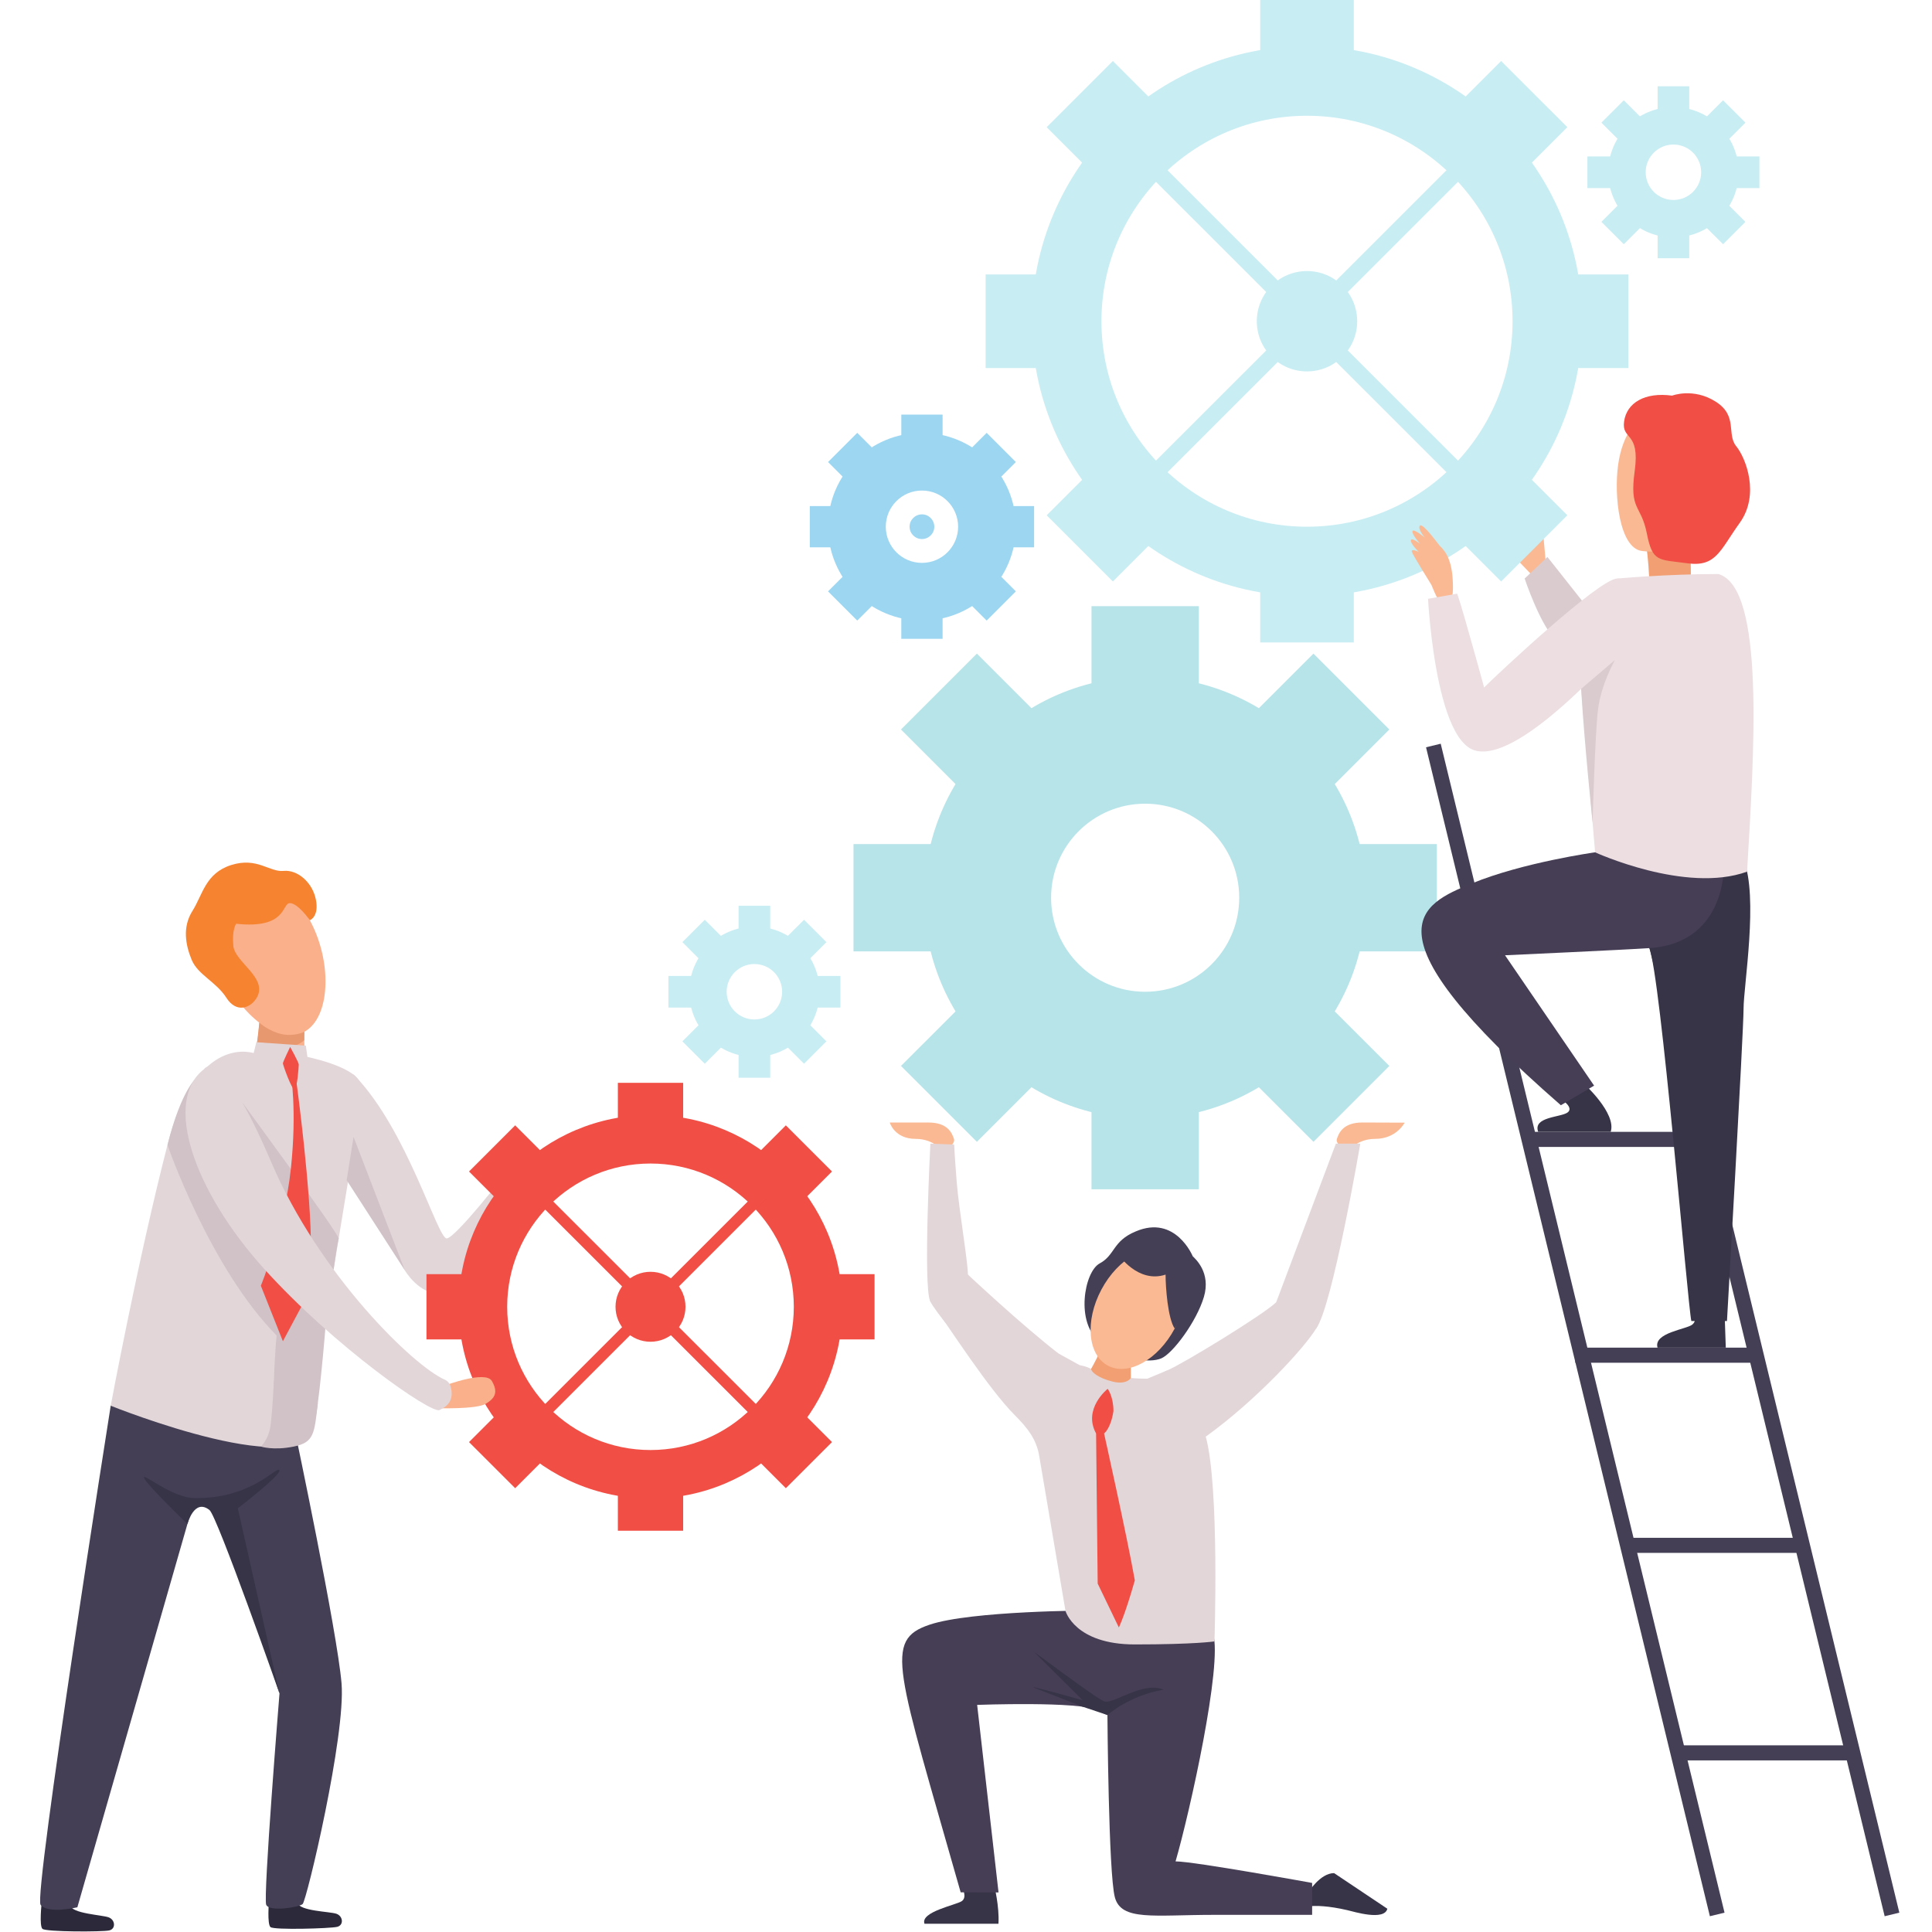 <?xml version="1.0" encoding="UTF-8"?>
<svg xmlns="http://www.w3.org/2000/svg" xmlns:xlink="http://www.w3.org/1999/xlink" width="375pt" height="375pt" viewBox="0 0 375 375" version="1.2">
<defs>
<clipPath id="clip1">
  <path d="M 310 144 L 368.656 144 L 368.656 372 L 310 372 Z M 310 144 "/>
</clipPath>
</defs>
<g id="surface1">
<path style=" stroke:none;fill-rule:nonzero;fill:rgb(71.759%,89.409%,91.37%);fill-opacity:1;" d="M 222.273 192.5 C 212.191 192.5 204.016 184.328 204.016 174.25 C 204.016 164.168 212.191 155.996 222.273 155.996 C 232.359 155.996 240.531 164.168 240.531 174.25 C 240.531 184.328 232.359 192.5 222.273 192.5 Z M 222.273 131.355 C 198.578 131.355 179.367 150.559 179.367 174.25 C 179.367 197.934 198.578 217.137 222.273 217.137 C 245.969 217.137 265.18 197.934 265.18 174.25 C 265.18 150.559 245.969 131.355 222.273 131.355 "/>
<path style=" stroke:none;fill-rule:nonzero;fill:rgb(71.759%,89.409%,91.37%);fill-opacity:1;" d="M 232.691 134.051 L 211.859 134.051 L 211.859 117.656 L 232.691 117.656 L 232.691 134.051 "/>
<path style=" stroke:none;fill-rule:nonzero;fill:rgb(71.759%,89.409%,91.37%);fill-opacity:1;" d="M 201.207 138.461 L 186.477 153.188 L 174.879 141.594 L 189.613 126.867 L 201.207 138.461 "/>
<path style=" stroke:none;fill-rule:nonzero;fill:rgb(71.759%,89.409%,91.37%);fill-opacity:1;" d="M 182.066 163.836 L 182.066 184.66 L 165.664 184.66 L 165.664 163.836 L 182.066 163.836 "/>
<path style=" stroke:none;fill-rule:nonzero;fill:rgb(71.759%,89.409%,91.37%);fill-opacity:1;" d="M 186.477 195.309 L 201.207 210.031 L 189.609 221.625 L 174.879 206.898 L 186.477 195.309 "/>
<path style=" stroke:none;fill-rule:nonzero;fill:rgb(71.759%,89.409%,91.37%);fill-opacity:1;" d="M 211.859 214.441 L 232.691 214.441 L 232.691 230.836 L 211.859 230.836 L 211.859 214.441 "/>
<path style=" stroke:none;fill-rule:nonzero;fill:rgb(71.759%,89.409%,91.37%);fill-opacity:1;" d="M 243.344 210.031 L 258.074 195.309 L 269.672 206.898 L 254.941 221.625 L 243.344 210.031 "/>
<path style=" stroke:none;fill-rule:nonzero;fill:rgb(71.759%,89.409%,91.37%);fill-opacity:1;" d="M 262.484 184.66 L 262.484 163.836 L 278.887 163.836 L 278.887 184.66 L 262.484 184.66 "/>
<path style=" stroke:none;fill-rule:nonzero;fill:rgb(71.759%,89.409%,91.37%);fill-opacity:1;" d="M 258.074 153.188 L 243.344 138.461 L 254.941 126.867 L 269.672 141.594 L 258.074 153.188 "/>
<path style=" stroke:none;fill-rule:nonzero;fill:rgb(97.649%,69.019%,54.509%);fill-opacity:1;" d="M 99.387 228.086 C 99.496 228.012 99.988 226.844 101.152 226.43 C 102.32 226.016 105.145 227.219 106.91 227.031 C 108.68 226.844 110.602 225.902 110.449 226.879 C 110.297 227.859 107.703 229.684 105.668 229.898 C 103.637 230.117 101.191 229.742 101.191 229.742 L 99.387 228.086 "/>
<path style=" stroke:none;fill-rule:nonzero;fill:rgb(17.249%,16.469%,22.749%);fill-opacity:1;" d="M 52.207 369.043 C 52.207 369.043 51.828 373.449 52.5 374.047 C 53.172 374.645 64.121 374.324 65.445 374 C 66.77 373.676 66.598 371.918 65.297 371.461 C 63.996 371.008 58.086 370.965 57.707 369.289 C 57.324 367.613 52.207 369.043 52.207 369.043 "/>
<path style=" stroke:none;fill-rule:nonzero;fill:rgb(17.249%,16.469%,22.749%);fill-opacity:1;" d="M 8.086 369.375 C 8.086 369.375 7.586 373.77 8.238 374.387 C 8.895 375 19.848 374.988 21.18 374.699 C 22.516 374.414 22.391 372.648 21.105 372.16 C 19.816 371.668 13.91 371.461 13.578 369.773 C 13.242 368.086 8.086 369.375 8.086 369.375 "/>
<path style=" stroke:none;fill-rule:nonzero;fill:rgb(26.669%,24.709%,33.33%);fill-opacity:1;" d="M 21.488 272.852 C 21.488 272.852 6.465 367.887 7.879 369.723 C 9.293 371.559 15.016 370.203 15.016 370.203 L 36.691 294.719 L 37.797 291.266 C 37.797 291.266 42.914 294.125 43.102 294.598 C 43.289 295.066 54.25 328.699 54.25 328.699 C 54.25 328.699 51.039 368.312 51.672 369.723 C 52.309 371.137 57.961 370.219 58.738 369.582 C 59.512 368.945 67.141 336.82 66.293 326.723 C 65.445 316.625 57.254 277.793 57.254 277.793 L 24.762 271.789 L 21.488 272.852 "/>
<path style=" stroke:none;fill-rule:nonzero;fill:rgb(97.649%,69.019%,54.509%);fill-opacity:1;" d="M 50.43 196.254 C 50.43 196.254 50.355 205.395 47.906 207.824 C 50.637 212.02 59.773 209.754 59.773 209.754 C 59.773 209.754 58.547 202.879 59.301 197.512 C 60.055 192.145 50.43 196.254 50.43 196.254 "/>
<path style=" stroke:none;fill-rule:nonzero;fill:rgb(88.629%,83.919%,85.1%);fill-opacity:1;" d="M 68.883 208.805 C 79.152 219.477 84.969 240.59 86.734 240.375 C 88.5 240.16 98.152 227.871 98.574 227.098 C 99 226.316 102.246 229.992 102.32 230.625 C 102.391 231.262 91.762 250.684 85.727 251.102 C 81.355 251.406 78.586 246.582 78.586 246.582 L 66.859 225.895 C 66.859 225.895 66.078 205.887 68.883 208.805 "/>
<path style=" stroke:none;fill-rule:nonzero;fill:rgb(88.629%,83.919%,85.1%);fill-opacity:1;" d="M 21.488 272.852 C 21.488 272.852 61.09 288.809 61.043 275.711 C 60.996 262.609 71.238 213.164 69.828 209.996 C 68.414 206.832 59.207 205.051 59.207 205.051 C 59.207 205.051 60.219 209.84 54.641 209.375 C 49.043 208.906 49.473 204.477 49.473 204.477 C 49.473 204.477 38.207 200.145 32.508 222.234 C 26.809 244.324 21.488 272.852 21.488 272.852 "/>
<path style=" stroke:none;fill-rule:nonzero;fill:rgb(81.96%,76.079%,78.04%);fill-opacity:1;" d="M 47.086 214.055 C 47.086 214.055 65.531 239.137 65.742 240.375 C 65.387 241.945 65.074 244.117 64.75 246.422 C 62.629 246.246 45.738 222.473 45.738 222.473 L 47.086 214.055 "/>
<path style=" stroke:none;fill-rule:nonzero;fill:rgb(97.649%,69.019%,54.509%);fill-opacity:1;" d="M 61.309 181.105 C 64.543 189.105 63.566 198.496 58.508 200.539 C 53.445 202.582 46.219 196.504 42.988 188.504 C 39.754 180.504 41.738 173.605 46.797 171.562 C 51.855 169.52 58.074 173.102 61.309 181.105 "/>
<path style=" stroke:none;fill-rule:nonzero;fill:rgb(96.469%,51.369%,18.819%);fill-opacity:1;" d="M 45.836 179.301 C 45.836 179.301 44.984 180.457 45.293 183.621 C 45.602 186.789 52.09 189.824 49.828 193.664 C 48.66 195.645 45.91 196.758 43.941 193.668 C 41.973 190.578 38.402 189.203 37.207 186.309 C 36.008 183.418 35.371 179.945 37.359 176.805 C 39.344 173.664 39.871 169.473 44.898 167.895 C 49.926 166.316 52.293 169.312 55.027 169.043 C 57.762 168.773 60.641 171.266 61.309 174.602 C 61.977 177.938 60.137 178.621 60.137 178.621 C 60.137 178.621 57.852 175.301 56.262 175.297 C 54.672 175.293 55.754 180.371 45.836 179.301 "/>
<path style=" stroke:none;fill-rule:nonzero;fill:rgb(81.96%,76.079%,78.04%);fill-opacity:1;" d="M 32.508 222.234 C 32.508 222.234 40.699 246.055 53.699 259.234 C 53.414 261.586 52.566 275.051 53.699 275.711 C 54.828 276.367 60.383 276.465 61.043 275.711 C 61.703 274.957 63.211 257.918 63.305 255.656 C 63.398 253.398 38.512 209.043 38.512 209.043 C 38.402 208.66 35.191 211.395 32.508 222.234 "/>
<path style=" stroke:none;fill-rule:nonzero;fill:rgb(81.96%,76.079%,78.04%);fill-opacity:1;" d="M 68.625 220.668 L 67.285 229.07 L 78.586 246.582 Z M 68.625 220.668 "/>
<path style=" stroke:none;fill-rule:nonzero;fill:rgb(21.959%,20.389%,28.239%);fill-opacity:1;" d="M 36.395 295.797 C 35.805 295.312 28.293 287.961 27.938 286.832 C 27.586 285.699 33.324 290.684 37.652 290.766 C 48.797 290.98 53.578 284.57 54.215 285.348 C 54.852 286.125 46.164 292.762 46.164 292.762 L 54.25 328.699 C 54.25 328.699 42.156 294.27 40.66 293.094 C 37.684 290.746 36.395 295.797 36.395 295.797 "/>
<path style=" stroke:none;fill-rule:nonzero;fill:rgb(90.979%,59.61%,43.14%);fill-opacity:1;" d="M 50.332 198.5 C 50.332 198.5 52.246 200.219 54.719 200.727 C 57.191 201.238 59.074 200.27 59.074 200.27 L 59.059 201.898 C 59.059 201.898 56.602 204.508 49.758 203.203 C 50.039 201.484 50.332 198.5 50.332 198.5 "/>
<path style=" stroke:none;fill-rule:nonzero;fill:rgb(81.96%,76.079%,78.04%);fill-opacity:1;" d="M 53.172 267.953 C 53.172 267.953 52.863 274.301 52.488 276.863 C 52.109 279.426 50.629 280.777 50.629 280.777 C 50.629 280.777 53.074 281.582 57.023 280.777 C 60.977 279.969 61.016 278.266 61.691 272.363 C 60.305 270.395 53.172 267.953 53.172 267.953 "/>
<path style=" stroke:none;fill-rule:nonzero;fill:rgb(98.039%,72.549%,57.249%);fill-opacity:1;" d="M 177.719 221.055 C 173.602 221.055 172.703 217.879 172.703 217.879 C 172.703 217.879 176.477 217.879 180.203 217.879 C 183.93 217.879 184.77 219.891 185.16 221.055 C 185.547 222.215 182.988 223.535 182.988 223.535 C 182.988 223.535 181.398 221.055 177.719 221.055 "/>
<path style=" stroke:none;fill-rule:nonzero;fill:rgb(98.039%,72.549%,57.249%);fill-opacity:1;" d="M 266.93 221.055 C 271.051 221.055 272.645 217.906 272.645 217.906 C 272.645 217.906 268.172 217.875 264.445 217.875 C 260.719 217.875 259.879 219.891 259.488 221.055 C 259.102 222.215 261.66 223.531 261.66 223.531 C 261.66 223.531 263.25 221.055 266.93 221.055 "/>
<path style=" stroke:none;fill-rule:nonzero;fill:rgb(21.959%,20.389%,28.239%);fill-opacity:1;" d="M 186.797 366.484 C 186.797 366.484 187.77 368.254 186.68 369.012 C 185.59 369.766 178.602 371.07 179.441 373.398 C 183.977 373.398 191.477 373.398 193.801 373.398 C 194 370 192.988 366.047 192.988 366.047 L 186.797 366.484 "/>
<path style=" stroke:none;fill-rule:nonzero;fill:rgb(21.959%,20.389%,28.239%);fill-opacity:1;" d="M 251.895 370.59 C 251.895 370.59 253.984 369.027 261.523 370.762 C 262.816 371.062 268.691 372.887 269.285 370.484 C 265.516 367.961 260.883 364.867 258.949 363.57 C 256.234 363.57 253.938 367.324 253.938 367.324 L 251.895 370.59 "/>
<path style=" stroke:none;fill-rule:nonzero;fill:rgb(94.51%,62.349%,45.099%);fill-opacity:1;" d="M 214.156 260.934 C 214.156 260.934 211.82 266.242 210.508 267.555 C 216.551 270.949 219.496 271.105 219.496 271.105 C 219.496 271.105 219.496 267.719 219.496 264.066 C 219.496 260.414 214.156 260.934 214.156 260.934 "/>
<path style=" stroke:none;fill-rule:nonzero;fill:rgb(26.669%,24.709%,33.33%);fill-opacity:1;" d="M 231.508 243.836 C 231.508 243.836 228.176 235.699 220.426 239.027 C 215.93 240.891 216.473 243.602 213.449 245.227 C 210.426 246.855 208.719 256.773 213.449 260.414 C 218.176 264.055 223.137 264.598 225.383 263.668 C 227.633 262.738 232.281 256.465 233.676 251.734 C 235.074 247.008 232.012 244.34 231.508 243.836 "/>
<path style=" stroke:none;fill-rule:nonzero;fill:rgb(98.039%,72.549%,57.249%);fill-opacity:1;" d="M 213.781 250.305 C 210.551 256.367 211.113 262.98 215.043 265.07 C 218.969 267.16 224.773 263.938 228.004 257.875 C 231.23 251.812 230.668 245.199 226.738 243.109 C 222.812 241.02 217.012 244.242 213.781 250.305 "/>
<path style=" stroke:none;fill-rule:nonzero;fill:rgb(26.669%,24.709%,33.33%);fill-opacity:1;" d="M 217.094 243.523 C 217.094 243.523 220.891 249.18 226.238 247.398 C 226.238 249.875 226.676 255.906 228.004 257.875 C 231.895 251.734 232.477 243.438 228.004 242.473 C 223.527 241.508 220.504 239.805 217.094 243.215 L 217.094 243.523 "/>
<path style=" stroke:none;fill-rule:nonzero;fill:rgb(27.449%,24.309%,33.33%);fill-opacity:1;" d="M 222.75 308.711 L 211.773 312.594 C 211.773 312.594 188.52 312.629 180.422 315.355 C 171.477 318.367 174.055 323.598 186.465 367.297 C 192 367.297 193.816 367.324 193.816 367.324 L 189.664 330.918 C 189.664 330.918 209.719 330.168 213.027 331.977 C 228.098 340.219 226.469 314.531 226.469 314.531 L 222.75 308.711 "/>
<path style=" stroke:none;fill-rule:nonzero;fill:rgb(27.449%,24.309%,33.33%);fill-opacity:1;" d="M 216.395 315.27 L 214.953 332.887 C 214.953 332.887 215.152 363.617 216.395 368.266 C 217.637 372.914 223.992 371.672 235.617 371.672 C 247.242 371.672 254.684 371.672 254.684 371.672 L 254.684 365.477 C 254.684 365.477 231.742 361.293 228.176 361.293 C 230.965 351.684 237.32 323.016 235.461 317.129 C 233.598 311.242 216.395 315.27 216.395 315.27 "/>
<path style=" stroke:none;fill-rule:nonzero;fill:rgb(88.629%,83.919%,85.1%);fill-opacity:1;" d="M 205.699 273.41 C 205.699 273.41 212.754 268.395 205.43 262.699 C 198.102 257.004 187.871 247.395 187.871 247.395 C 187.871 247.395 185.391 244.258 183.688 244.258 C 181.98 244.258 180.277 250.121 180.531 252.512 C 184.406 257.836 191.832 269.551 197.02 274.734 C 199.543 277.258 201.176 279.438 201.707 282.57 C 204.477 279.801 205.699 273.41 205.699 273.41 "/>
<path style=" stroke:none;fill-rule:nonzero;fill:rgb(88.629%,83.919%,85.1%);fill-opacity:1;" d="M 185.699 251.066 C 185.699 251.066 187.871 249.879 187.871 247.398 C 187.871 244.918 186.117 234.676 185.699 229.422 C 185.297 224.324 185.199 222.16 185.199 222.16 L 180.586 221.984 C 180.586 221.984 179.164 249.457 180.531 252.512 C 181.02 253.605 182.762 255.777 183.379 256.582 C 184.652 258.234 185.699 251.066 185.699 251.066 "/>
<path style=" stroke:none;fill-rule:nonzero;fill:rgb(88.629%,83.919%,85.1%);fill-opacity:1;" d="M 224.117 269.57 C 224.117 269.57 223.473 267.262 226.523 266.008 C 229.57 264.75 245.41 255.059 247.711 252.762 C 250.004 250.469 252.668 251.148 253.754 251.148 C 254.84 251.148 257.629 254.25 255.457 257.875 C 253.289 261.5 243.938 271.727 234.039 278.852 C 228.395 273.211 224.117 269.57 224.117 269.57 "/>
<path style=" stroke:none;fill-rule:nonzero;fill:rgb(88.629%,83.919%,85.1%);fill-opacity:1;" d="M 249.566 256.074 L 247.707 252.766 L 259.293 221.984 L 264.035 221.984 C 264.035 221.984 258.586 253.77 255.457 257.875 C 249.879 257.875 249.566 256.074 249.566 256.074 "/>
<path style=" stroke:none;fill-rule:nonzero;fill:rgb(88.629%,83.919%,85.1%);fill-opacity:1;" d="M 211.91 267.699 L 209.574 264.984 L 205.426 262.699 L 201.707 282.574 L 206.809 312.672 C 206.809 312.672 208.602 319.184 220.266 319.184 C 231.934 319.184 235.727 318.598 235.727 318.598 C 235.727 318.598 236.727 288.617 234.039 278.855 C 228.68 269.207 226.52 266.008 226.52 266.008 L 222.273 267.773 C 222.273 267.773 220.395 269.902 217.09 269.57 C 213.789 269.242 211.91 267.699 211.91 267.699 "/>
<path style=" stroke:none;fill-rule:nonzero;fill:rgb(88.629%,83.919%,85.1%);fill-opacity:1;" d="M 209.574 264.984 L 210.895 274.824 C 210.895 274.824 212.211 272.656 214.07 272.656 C 215.93 272.656 217.094 275.445 217.48 276.527 C 220.426 271.648 222.676 268.383 222.676 267.605 C 220.828 267.605 219.496 267.465 219.496 267.465 C 219.496 267.465 218.711 268.859 215.922 268.16 C 213.141 267.465 211.785 266.273 211.785 265.707 C 210.793 265.156 209.574 264.984 209.574 264.984 "/>
<path style=" stroke:none;fill-rule:nonzero;fill:rgb(94.51%,30.589%,27.06%);fill-opacity:1;" d="M 213.371 276.527 L 212.75 278.234 L 213.059 307.367 L 217.168 315.891 C 217.168 315.891 218.352 313.52 220.27 306.746 C 218.797 298.379 214.301 278.234 214.301 278.234 L 213.371 276.527 "/>
<path style=" stroke:none;fill-rule:nonzero;fill:rgb(94.51%,30.589%,27.06%);fill-opacity:1;" d="M 215 269.57 C 215 269.57 210.117 273.43 212.75 278.234 C 214.301 278.234 214.301 278.234 214.301 278.234 C 214.301 278.234 215.582 277.355 216.121 273.902 C 216.121 271.031 215 269.57 215 269.57 "/>
<path style=" stroke:none;fill-rule:nonzero;fill:rgb(21.959%,20.389%,28.239%);fill-opacity:1;" d="M 210.121 331.266 C 210.121 331.266 203.082 328.492 200.816 327.621 C 198.547 326.75 210.121 329.996 210.121 329.996 C 210.121 329.996 201.516 321.461 200.816 320.762 C 200.117 320.066 212.613 329.598 214.344 330.234 C 216.074 330.875 221.805 326.227 225.871 327.969 C 219.188 329.074 214.957 332.887 214.957 332.887 L 210.121 331.266 "/>
<path style=" stroke:none;fill-rule:nonzero;fill:rgb(88.629%,83.919%,85.1%);fill-opacity:1;" d="M 49.199 204.543 L 49.758 202.293 L 59.363 202.961 L 59.773 205.902 C 59.773 205.902 61.117 210.105 55.086 210.055 C 49.051 210.008 49.199 204.543 49.199 204.543 "/>
<path style=" stroke:none;fill-rule:nonzero;fill:rgb(94.51%,30.589%,27.06%);fill-opacity:1;" d="M 56.32 203.211 C 56.32 203.211 57.988 206.215 57.988 206.621 C 57.988 207.027 57.691 211.367 57.156 211.441 C 56.617 211.516 54.91 206.695 54.91 206.398 C 54.91 206.102 56.32 203.211 56.32 203.211 "/>
<path style=" stroke:none;fill-rule:nonzero;fill:rgb(94.51%,30.589%,27.06%);fill-opacity:1;" d="M 57.59 210.363 C 57.59 210.363 60.449 231.441 60.352 242.625 C 59.855 245.898 58.973 252.719 58.973 252.719 L 54.91 260.332 L 50.629 249.559 C 50.629 249.559 55.219 238.383 56.449 226.914 C 57.68 215.445 56.449 208.512 56.449 208.512 L 57.59 210.363 "/>
<path style=" stroke:none;fill-rule:nonzero;fill:rgb(94.51%,30.589%,27.06%);fill-opacity:1;" d="M 126.262 281.449 C 110.902 281.449 98.445 269 98.445 253.645 C 98.445 238.289 110.902 225.84 126.262 225.84 C 141.625 225.84 154.078 238.289 154.078 253.645 C 154.078 269 141.625 281.449 126.262 281.449 Z M 126.262 216.418 C 105.695 216.418 89.023 233.086 89.023 253.645 C 89.023 274.203 105.695 290.871 126.262 290.871 C 146.828 290.871 163.504 274.203 163.504 253.645 C 163.504 233.086 146.828 216.418 126.262 216.418 "/>
<path style=" stroke:none;fill-rule:nonzero;fill:rgb(94.51%,30.589%,27.06%);fill-opacity:1;" d="M 133.055 253.645 C 133.055 257.395 130.016 260.434 126.262 260.434 C 122.512 260.434 119.473 257.395 119.473 253.645 C 119.473 249.895 122.512 246.855 126.262 246.855 C 130.016 246.855 133.055 249.895 133.055 253.645 "/>
<path style=" stroke:none;fill-rule:nonzero;fill:rgb(94.51%,30.589%,27.06%);fill-opacity:1;" d="M 149.582 275.387 L 148.016 276.953 L 102.945 231.898 L 104.512 230.336 L 149.582 275.387 "/>
<path style=" stroke:none;fill-rule:nonzero;fill:rgb(94.51%,30.589%,27.06%);fill-opacity:1;" d="M 148.016 230.336 L 149.582 231.898 L 104.512 276.953 L 102.945 275.387 L 148.016 230.336 "/>
<path style=" stroke:none;fill-rule:nonzero;fill:rgb(94.51%,30.589%,27.06%);fill-opacity:1;" d="M 132.598 218.805 L 119.926 218.805 L 119.926 210.176 L 132.598 210.176 L 132.598 218.805 "/>
<path style=" stroke:none;fill-rule:nonzero;fill:rgb(94.51%,30.589%,27.06%);fill-opacity:1;" d="M 106.098 224.531 L 97.137 233.488 L 91.035 227.387 L 99.992 218.43 L 106.098 224.531 "/>
<path style=" stroke:none;fill-rule:nonzero;fill:rgb(94.51%,30.589%,27.06%);fill-opacity:1;" d="M 91.406 247.312 L 91.406 259.977 L 82.777 259.977 L 82.777 247.312 L 91.406 247.312 "/>
<path style=" stroke:none;fill-rule:nonzero;fill:rgb(94.51%,30.589%,27.06%);fill-opacity:1;" d="M 97.137 273.805 L 106.098 282.758 L 99.992 288.859 L 91.035 279.906 L 97.137 273.805 "/>
<path style=" stroke:none;fill-rule:nonzero;fill:rgb(94.51%,30.589%,27.06%);fill-opacity:1;" d="M 119.926 288.488 L 132.598 288.488 L 132.598 297.113 L 119.926 297.113 L 119.926 288.488 "/>
<path style=" stroke:none;fill-rule:nonzero;fill:rgb(94.51%,30.589%,27.06%);fill-opacity:1;" d="M 146.43 282.758 L 155.387 273.805 L 161.492 279.906 L 152.531 288.859 L 146.43 282.758 "/>
<path style=" stroke:none;fill-rule:nonzero;fill:rgb(94.51%,30.589%,27.06%);fill-opacity:1;" d="M 161.117 259.977 L 161.117 247.312 L 169.75 247.312 L 169.75 259.977 L 161.117 259.977 "/>
<path style=" stroke:none;fill-rule:nonzero;fill:rgb(94.51%,30.589%,27.06%);fill-opacity:1;" d="M 155.387 233.484 L 146.43 224.531 L 152.531 218.43 L 161.492 227.387 L 155.387 233.484 "/>
<path style=" stroke:none;fill-rule:nonzero;fill:rgb(97.649%,69.019%,54.509%);fill-opacity:1;" d="M 86.332 268.941 C 86.332 268.941 94.242 265.93 95.469 268.047 C 96.691 270.168 96.172 271.344 94.289 272.473 C 92.406 273.602 84.59 273.32 84.59 273.32 L 86.332 268.941 "/>
<path style=" stroke:none;fill-rule:nonzero;fill:rgb(88.629%,83.919%,85.1%);fill-opacity:1;" d="M 39.617 207.512 C 39.617 207.512 42.727 202.336 52.613 225.496 C 62.043 247.57 80.367 265.199 86.305 267.777 C 86.855 268.02 87.281 268.484 87.445 269.066 C 88.25 271.887 86.734 273.02 85.297 273.695 C 83.695 274.449 64.859 261.363 51.203 246.207 C 37.547 231.051 31.613 213.633 39.617 207.512 "/>
<path style=" stroke:none;fill-rule:nonzero;fill:rgb(26.669%,24.709%,33.33%);fill-opacity:1;" d="M 331.887 371.938 L 276.793 145.047 L 279.641 144.355 L 334.73 371.246 L 331.887 371.938 "/>
<g clip-path="url(#clip1)" clip-rule="nonzero">
<path style=" stroke:none;fill-rule:nonzero;fill:rgb(26.669%,24.709%,33.33%);fill-opacity:1;" d="M 365.812 371.938 L 310.719 145.047 L 313.566 144.355 L 368.66 371.246 L 365.812 371.938 "/>
</g>
<path style=" stroke:none;fill-rule:nonzero;fill:rgb(26.669%,24.709%,33.33%);fill-opacity:1;" d="M 330.965 222.621 L 296.094 222.621 L 296.094 219.691 L 330.965 219.691 L 330.965 222.621 "/>
<path style=" stroke:none;fill-rule:nonzero;fill:rgb(26.669%,24.709%,33.33%);fill-opacity:1;" d="M 320.27 179.336 L 285.395 179.336 L 285.395 176.406 L 320.27 176.406 L 320.27 179.336 "/>
<path style=" stroke:none;fill-rule:nonzero;fill:rgb(26.669%,24.709%,33.33%);fill-opacity:1;" d="M 340.633 264.508 L 305.766 264.508 L 305.766 261.578 L 340.633 261.578 L 340.633 264.508 "/>
<path style=" stroke:none;fill-rule:nonzero;fill:rgb(26.669%,24.709%,33.33%);fill-opacity:1;" d="M 350.012 301.414 L 315.141 301.414 L 315.141 298.488 L 350.012 298.488 L 350.012 301.414 "/>
<path style=" stroke:none;fill-rule:nonzero;fill:rgb(26.669%,24.709%,33.33%);fill-opacity:1;" d="M 359.68 341.691 L 324.809 341.691 L 324.809 338.766 L 359.68 338.766 L 359.68 341.691 "/>
<path style=" stroke:none;fill-rule:nonzero;fill:rgb(21.959%,20.389%,28.239%);fill-opacity:1;" d="M 328.43 255.094 C 328.43 255.094 329.582 256.121 328.508 257.074 C 327.434 258.027 320.898 258.645 321.723 261.578 C 326.18 261.578 334.973 261.578 334.973 261.578 L 334.734 254.508 L 328.43 255.094 "/>
<path style=" stroke:none;fill-rule:nonzero;fill:rgb(21.959%,20.389%,28.239%);fill-opacity:1;" d="M 303.066 213.387 C 303.066 213.387 305.613 215 304.234 215.953 C 302.859 216.902 297.5 216.758 298.559 219.691 C 300.68 219.691 309.707 219.688 312.637 219.688 C 313.809 216.074 307.363 210.266 307.363 210.266 L 303.066 213.387 "/>
<path style=" stroke:none;fill-rule:nonzero;fill:rgb(21.959%,20.389%,28.239%);fill-opacity:1;" d="M 328.09 161.113 C 328.09 161.113 317.93 179.023 320.117 184.031 C 322.309 189.043 327.605 253.535 328.289 256.414 C 335.312 256.414 335.203 256.414 335.203 256.414 C 335.203 256.414 338.426 200.168 338.426 195.777 C 338.426 191.387 341.355 174.047 338.426 166.898 C 335.492 159.75 328.09 161.113 328.09 161.113 "/>
<path style=" stroke:none;fill-rule:nonzero;fill:rgb(27.449%,24.309%,33.33%);fill-opacity:1;" d="M 315.859 162.086 L 309.609 165.434 C 309.609 165.434 295.641 167.379 285.676 171.477 C 275.715 175.566 263.992 180.547 302.965 214.527 C 309.414 210.719 309.414 210.719 309.414 210.719 L 292.125 185.418 C 292.125 185.418 315.375 184.355 320.117 184.031 C 335.785 182.965 334.613 166.898 334.613 166.898 L 315.859 162.086 "/>
<path style=" stroke:none;fill-rule:nonzero;fill:rgb(94.51%,62.349%,45.099%);fill-opacity:1;" d="M 324.207 101.75 L 318.988 102.336 C 318.988 102.336 320.137 108.195 320.137 114.055 C 328.188 114.055 328.188 114.055 328.188 114.055 C 328.188 114.055 328.34 102.684 327.406 101.75 C 326.477 100.82 324.207 101.75 324.207 101.75 "/>
<path style=" stroke:none;fill-rule:nonzero;fill:rgb(98.039%,72.549%,57.249%);fill-opacity:1;" d="M 330.012 91.215 C 329.176 97.258 328.539 108.305 318.672 106.941 C 314.344 106.348 313.238 96.289 314.074 90.246 C 314.906 84.203 318.027 79.641 322.355 80.238 C 326.688 80.832 330.844 85.172 330.012 91.215 "/>
<path style=" stroke:none;fill-rule:nonzero;fill:rgb(94.51%,30.589%,27.06%);fill-opacity:1;" d="M 324.555 76.793 C 324.555 76.793 328.668 75.195 333.02 77.961 C 337.375 80.73 335.094 84.258 336.988 86.594 C 338.887 88.922 341.613 96.004 337.688 101.473 C 333.859 106.801 333.109 110.105 327.508 109.332 C 321.906 108.562 320.762 109.195 319.645 103.52 C 318.523 97.844 316.223 99.164 317.297 91.398 C 318.367 83.633 314.727 85.492 315.234 81.82 C 315.742 78.141 319.328 76.074 324.555 76.793 "/>
<path style=" stroke:none;fill-rule:nonzero;fill:rgb(92.549%,87.059%,88.239%);fill-opacity:1;" d="M 313.906 112.297 L 306.875 133.383 L 309.609 165.434 C 309.609 165.434 327.191 173.504 339.105 169.188 C 340.477 145.93 342.625 114.055 333.539 111.418 C 323.383 111.418 313.906 112.297 313.906 112.297 "/>
<path style=" stroke:none;fill-rule:nonzero;fill:rgb(98.039%,72.549%,57.249%);fill-opacity:1;" d="M 297.988 112.297 L 294.906 109.074 C 294.906 109.074 297.547 102.336 299.305 98.82 C 299.305 102.922 300.039 107.82 300.039 110.129 C 300.039 112.441 297.988 112.297 297.988 112.297 "/>
<path style=" stroke:none;fill-rule:nonzero;fill:rgb(85.489%,79.61%,81.18%);fill-opacity:1;" d="M 310 120.305 L 300.355 108.102 L 295.934 112.297 C 295.934 112.297 298.863 121.086 301.793 124.016 C 304.723 126.945 310 120.305 310 120.305 "/>
<path style=" stroke:none;fill-rule:nonzero;fill:rgb(92.549%,87.059%,88.239%);fill-opacity:1;" d="M 318.012 115.812 C 317.93 114.465 316.641 112.297 313.906 112.297 C 310.438 112.297 290.66 130.844 288.121 133.383 C 285.578 135.922 282.793 142.086 284.215 144.129 C 286.266 147.082 292.516 148.133 309.023 131.629 C 315.664 124.992 318.285 120.352 318.012 115.812 "/>
<path style=" stroke:none;fill-rule:nonzero;fill:rgb(85.489%,79.61%,81.18%);fill-opacity:1;" d="M 306.902 133.707 L 313.457 128.109 C 313.457 128.109 310.773 132.848 310.18 137.652 C 309.582 142.457 309.117 159.672 309.117 159.672 C 309.117 159.672 307.43 143.242 306.902 133.707 "/>
<path style=" stroke:none;fill-rule:nonzero;fill:rgb(78.429%,92.94%,95.29%);fill-opacity:1;" d="M 253.688 102.234 C 231.652 102.234 213.789 84.379 213.789 62.352 C 213.789 40.324 231.652 22.469 253.688 22.469 C 275.723 22.469 293.586 40.324 293.586 62.352 C 293.586 84.379 275.723 102.234 253.688 102.234 Z M 253.688 8.957 C 224.188 8.957 200.273 32.863 200.273 62.352 C 200.273 91.84 224.188 115.746 253.688 115.746 C 283.184 115.746 307.102 91.84 307.102 62.352 C 307.102 32.863 283.184 8.957 253.688 8.957 "/>
<path style=" stroke:none;fill-rule:nonzero;fill:rgb(78.429%,92.94%,95.29%);fill-opacity:1;" d="M 263.43 62.352 C 263.43 67.727 259.066 72.09 253.688 72.09 C 248.305 72.09 243.945 67.727 243.945 62.352 C 243.945 56.973 248.305 52.613 253.688 52.613 C 259.066 52.613 263.43 56.973 263.43 62.352 "/>
<path style=" stroke:none;fill-rule:nonzero;fill:rgb(78.429%,92.94%,95.29%);fill-opacity:1;" d="M 287.133 93.539 L 284.891 95.781 L 220.242 31.16 L 222.484 28.918 L 287.133 93.539 "/>
<path style=" stroke:none;fill-rule:nonzero;fill:rgb(78.429%,92.94%,95.29%);fill-opacity:1;" d="M 284.891 28.918 L 287.133 31.16 L 222.488 95.781 L 220.242 93.539 L 284.891 28.918 "/>
<path style=" stroke:none;fill-rule:nonzero;fill:rgb(78.429%,92.94%,95.29%);fill-opacity:1;" d="M 262.773 12.375 L 244.602 12.375 L 244.602 0 L 262.773 0 L 262.773 12.375 "/>
<path style=" stroke:none;fill-rule:nonzero;fill:rgb(78.429%,92.94%,95.29%);fill-opacity:1;" d="M 224.758 20.59 L 211.91 33.438 L 203.156 24.688 L 216.008 11.84 L 224.758 20.59 "/>
<path style=" stroke:none;fill-rule:nonzero;fill:rgb(78.429%,92.94%,95.29%);fill-opacity:1;" d="M 203.691 53.27 L 203.691 71.434 L 191.312 71.434 L 191.312 53.27 L 203.691 53.27 "/>
<path style=" stroke:none;fill-rule:nonzero;fill:rgb(78.429%,92.94%,95.29%);fill-opacity:1;" d="M 211.91 91.266 L 224.762 104.109 L 216.008 112.859 L 203.16 100.016 L 211.91 91.266 "/>
<path style=" stroke:none;fill-rule:nonzero;fill:rgb(78.429%,92.94%,95.29%);fill-opacity:1;" d="M 244.602 112.324 L 262.773 112.324 L 262.773 124.699 L 244.602 124.699 L 244.602 112.324 "/>
<path style=" stroke:none;fill-rule:nonzero;fill:rgb(78.429%,92.94%,95.29%);fill-opacity:1;" d="M 282.609 104.109 L 295.465 91.266 L 304.219 100.016 L 291.367 112.863 L 282.609 104.109 "/>
<path style=" stroke:none;fill-rule:nonzero;fill:rgb(78.429%,92.94%,95.29%);fill-opacity:1;" d="M 303.68 71.434 L 303.68 53.27 L 316.062 53.27 L 316.062 71.434 L 303.68 71.434 "/>
<path style=" stroke:none;fill-rule:nonzero;fill:rgb(78.429%,92.94%,95.29%);fill-opacity:1;" d="M 295.465 33.438 L 282.613 20.59 L 291.367 11.84 L 304.219 24.688 L 295.465 33.438 "/>
<path style=" stroke:none;fill-rule:nonzero;fill:rgb(98.039%,72.549%,57.249%);fill-opacity:1;" d="M 279.523 117.129 C 279.523 117.129 276.18 111.328 276.594 107.062 C 276.852 104.387 277.551 103.789 277.551 103.789 C 277.551 103.789 278.277 104.754 279.523 106 C 280.77 107.242 282.016 109.074 282.016 114.055 C 282.016 119.035 279.523 117.129 279.523 117.129 "/>
<path style=" stroke:none;fill-rule:nonzero;fill:rgb(92.549%,87.059%,88.239%);fill-opacity:1;" d="M 289.289 137.879 C 289.289 137.879 284.066 118.668 282.844 115.227 L 277.18 116.227 C 277.18 116.227 278.934 150.465 289.289 145.184 C 289.289 139.637 289.289 137.879 289.289 137.879 "/>
<path style=" stroke:none;fill-rule:nonzero;fill:rgb(98.039%,72.549%,57.249%);fill-opacity:1;" d="M 279.285 105.758 C 279.285 105.758 276.137 101.414 275.605 102.023 C 275.07 102.633 276.559 104.344 276.559 104.344 C 276.559 104.344 274.348 102.516 274.16 103.09 C 273.969 103.66 275.641 105.559 275.641 105.559 C 275.641 105.559 273.969 104.23 273.855 104.875 C 273.738 105.523 275.375 107.121 275.375 107.121 C 275.375 107.121 273.777 106.359 274.047 107.121 C 274.309 107.883 277.824 113.496 277.824 113.496 C 277.824 113.496 279.855 108.801 279.285 105.758 "/>
<path style=" stroke:none;fill-rule:nonzero;fill:rgb(78.429%,92.94%,95.29%);fill-opacity:1;" d="M 146.43 197.879 C 143.457 197.879 141.043 195.473 141.043 192.5 C 141.043 189.527 143.457 187.117 146.43 187.117 C 149.402 187.117 151.812 189.527 151.812 192.5 C 151.812 195.473 149.402 197.879 146.43 197.879 Z M 146.43 179.852 C 139.441 179.852 133.777 185.512 133.777 192.5 C 133.777 199.484 139.441 205.145 146.43 205.145 C 153.418 205.145 159.082 199.484 159.082 192.5 C 159.082 185.512 153.418 179.852 146.43 179.852 "/>
<path style=" stroke:none;fill-rule:nonzero;fill:rgb(78.429%,92.94%,95.29%);fill-opacity:1;" d="M 149.5 180.645 L 143.359 180.645 L 143.359 175.809 L 149.5 175.809 L 149.5 180.645 "/>
<path style=" stroke:none;fill-rule:nonzero;fill:rgb(78.429%,92.94%,95.29%);fill-opacity:1;" d="M 140.215 181.945 L 135.871 186.289 L 132.453 182.867 L 136.797 178.527 L 140.215 181.945 "/>
<path style=" stroke:none;fill-rule:nonzero;fill:rgb(78.429%,92.94%,95.29%);fill-opacity:1;" d="M 134.57 189.43 L 134.57 195.57 L 129.734 195.57 L 129.734 189.43 L 134.57 189.43 "/>
<path style=" stroke:none;fill-rule:nonzero;fill:rgb(78.429%,92.94%,95.29%);fill-opacity:1;" d="M 135.871 198.711 L 140.215 203.051 L 136.797 206.469 L 132.453 202.125 L 135.871 198.711 "/>
<path style=" stroke:none;fill-rule:nonzero;fill:rgb(78.429%,92.94%,95.29%);fill-opacity:1;" d="M 143.359 204.352 L 149.5 204.352 L 149.5 209.188 L 143.359 209.188 L 143.359 204.352 "/>
<path style=" stroke:none;fill-rule:nonzero;fill:rgb(78.429%,92.94%,95.29%);fill-opacity:1;" d="M 152.641 203.051 L 156.988 198.711 L 160.406 202.125 L 156.062 206.469 L 152.641 203.051 "/>
<path style=" stroke:none;fill-rule:nonzero;fill:rgb(78.429%,92.94%,95.29%);fill-opacity:1;" d="M 158.285 195.57 L 158.285 189.43 L 163.125 189.43 L 163.125 195.57 L 158.285 195.57 "/>
<path style=" stroke:none;fill-rule:nonzero;fill:rgb(78.429%,92.94%,95.29%);fill-opacity:1;" d="M 156.988 186.289 L 152.641 181.945 L 156.062 178.527 L 160.406 182.867 L 156.988 186.289 "/>
<path style=" stroke:none;fill-rule:nonzero;fill:rgb(78.429%,92.94%,95.29%);fill-opacity:1;" d="M 324.812 38.816 C 321.836 38.816 319.426 36.406 319.426 33.438 C 319.426 30.461 321.836 28.055 324.812 28.055 C 327.785 28.055 330.195 30.461 330.195 33.438 C 330.195 36.406 327.785 38.816 324.812 38.816 Z M 324.812 20.785 C 317.824 20.785 312.16 26.449 312.16 33.438 C 312.16 40.418 317.824 46.082 324.812 46.082 C 331.797 46.082 337.465 40.418 337.465 33.438 C 337.465 26.449 331.797 20.785 324.812 20.785 "/>
<path style=" stroke:none;fill-rule:nonzero;fill:rgb(78.429%,92.94%,95.29%);fill-opacity:1;" d="M 327.883 21.582 L 321.742 21.582 L 321.742 16.746 L 327.883 16.746 L 327.883 21.582 "/>
<path style=" stroke:none;fill-rule:nonzero;fill:rgb(78.429%,92.94%,95.29%);fill-opacity:1;" d="M 318.598 22.883 L 314.254 27.227 L 310.832 23.805 L 315.18 19.465 L 318.598 22.883 "/>
<path style=" stroke:none;fill-rule:nonzero;fill:rgb(78.429%,92.94%,95.29%);fill-opacity:1;" d="M 312.953 30.367 L 312.953 36.508 L 308.113 36.508 L 308.113 30.367 L 312.953 30.367 "/>
<path style=" stroke:none;fill-rule:nonzero;fill:rgb(78.429%,92.94%,95.29%);fill-opacity:1;" d="M 314.254 39.645 L 318.598 43.988 L 315.176 47.406 L 310.832 43.062 L 314.254 39.645 "/>
<path style=" stroke:none;fill-rule:nonzero;fill:rgb(78.429%,92.94%,95.29%);fill-opacity:1;" d="M 321.742 45.289 L 327.883 45.289 L 327.883 50.121 L 321.742 50.121 L 321.742 45.289 "/>
<path style=" stroke:none;fill-rule:nonzero;fill:rgb(78.429%,92.94%,95.29%);fill-opacity:1;" d="M 331.023 43.988 L 335.367 39.648 L 338.785 43.066 L 334.445 47.406 L 331.023 43.988 "/>
<path style=" stroke:none;fill-rule:nonzero;fill:rgb(78.429%,92.94%,95.29%);fill-opacity:1;" d="M 336.668 36.508 L 336.668 30.367 L 341.504 30.367 L 341.504 36.508 L 336.668 36.508 "/>
<path style=" stroke:none;fill-rule:nonzero;fill:rgb(78.429%,92.94%,95.29%);fill-opacity:1;" d="M 335.367 27.227 L 331.023 22.883 L 334.445 19.465 L 338.789 23.805 L 335.367 27.227 "/>
<path style=" stroke:none;fill-rule:nonzero;fill:rgb(61.179%,83.919%,94.51%);fill-opacity:1;" d="M 178.949 109.254 C 175.07 109.254 171.93 106.109 171.93 102.234 C 171.93 98.359 175.07 95.215 178.949 95.215 C 182.828 95.215 185.969 98.359 185.969 102.234 C 185.969 106.109 182.828 109.254 178.949 109.254 Z M 178.949 84.016 C 168.883 84.016 160.723 92.172 160.723 102.234 C 160.723 112.297 168.883 120.453 178.949 120.453 C 189.016 120.453 197.176 112.297 197.176 102.234 C 197.176 92.172 189.016 84.016 178.949 84.016 "/>
<path style=" stroke:none;fill-rule:nonzero;fill:rgb(61.179%,83.919%,94.51%);fill-opacity:1;" d="M 182.957 86.773 L 174.945 86.773 L 174.945 80.473 L 182.957 80.473 L 182.957 86.773 "/>
<path style=" stroke:none;fill-rule:nonzero;fill:rgb(61.179%,83.919%,94.51%);fill-opacity:1;" d="M 170.848 88.473 L 165.184 94.137 L 160.723 89.68 L 166.391 84.016 L 170.848 88.473 "/>
<path style=" stroke:none;fill-rule:nonzero;fill:rgb(61.179%,83.919%,94.51%);fill-opacity:1;" d="M 163.488 98.227 L 163.488 106.234 L 157.18 106.234 L 157.18 98.227 L 163.488 98.227 "/>
<path style=" stroke:none;fill-rule:nonzero;fill:rgb(61.179%,83.919%,94.51%);fill-opacity:1;" d="M 165.184 110.328 L 170.848 115.992 L 166.391 120.453 L 160.723 114.785 L 165.184 110.328 "/>
<path style=" stroke:none;fill-rule:nonzero;fill:rgb(61.179%,83.919%,94.51%);fill-opacity:1;" d="M 174.941 117.691 L 182.957 117.691 L 182.957 123.996 L 174.941 123.996 L 174.941 117.691 "/>
<path style=" stroke:none;fill-rule:nonzero;fill:rgb(61.179%,83.919%,94.51%);fill-opacity:1;" d="M 187.051 115.992 L 192.719 110.328 L 197.176 114.785 L 191.512 120.453 L 187.051 115.992 "/>
<path style=" stroke:none;fill-rule:nonzero;fill:rgb(61.179%,83.919%,94.51%);fill-opacity:1;" d="M 194.414 106.234 L 194.414 98.227 L 200.719 98.227 L 200.719 106.234 L 194.414 106.234 "/>
<path style=" stroke:none;fill-rule:nonzero;fill:rgb(61.179%,83.919%,94.51%);fill-opacity:1;" d="M 192.715 94.137 L 187.051 88.473 L 191.512 84.016 L 197.176 89.68 L 192.715 94.137 "/>
<path style=" stroke:none;fill-rule:nonzero;fill:rgb(61.179%,83.919%,94.51%);fill-opacity:1;" d="M 181.348 102.234 C 181.348 103.559 180.273 104.629 178.949 104.629 C 177.625 104.629 176.551 103.559 176.551 102.234 C 176.551 100.91 177.625 99.836 178.949 99.836 C 180.273 99.836 181.348 100.91 181.348 102.234 "/>
</g>
</svg>
